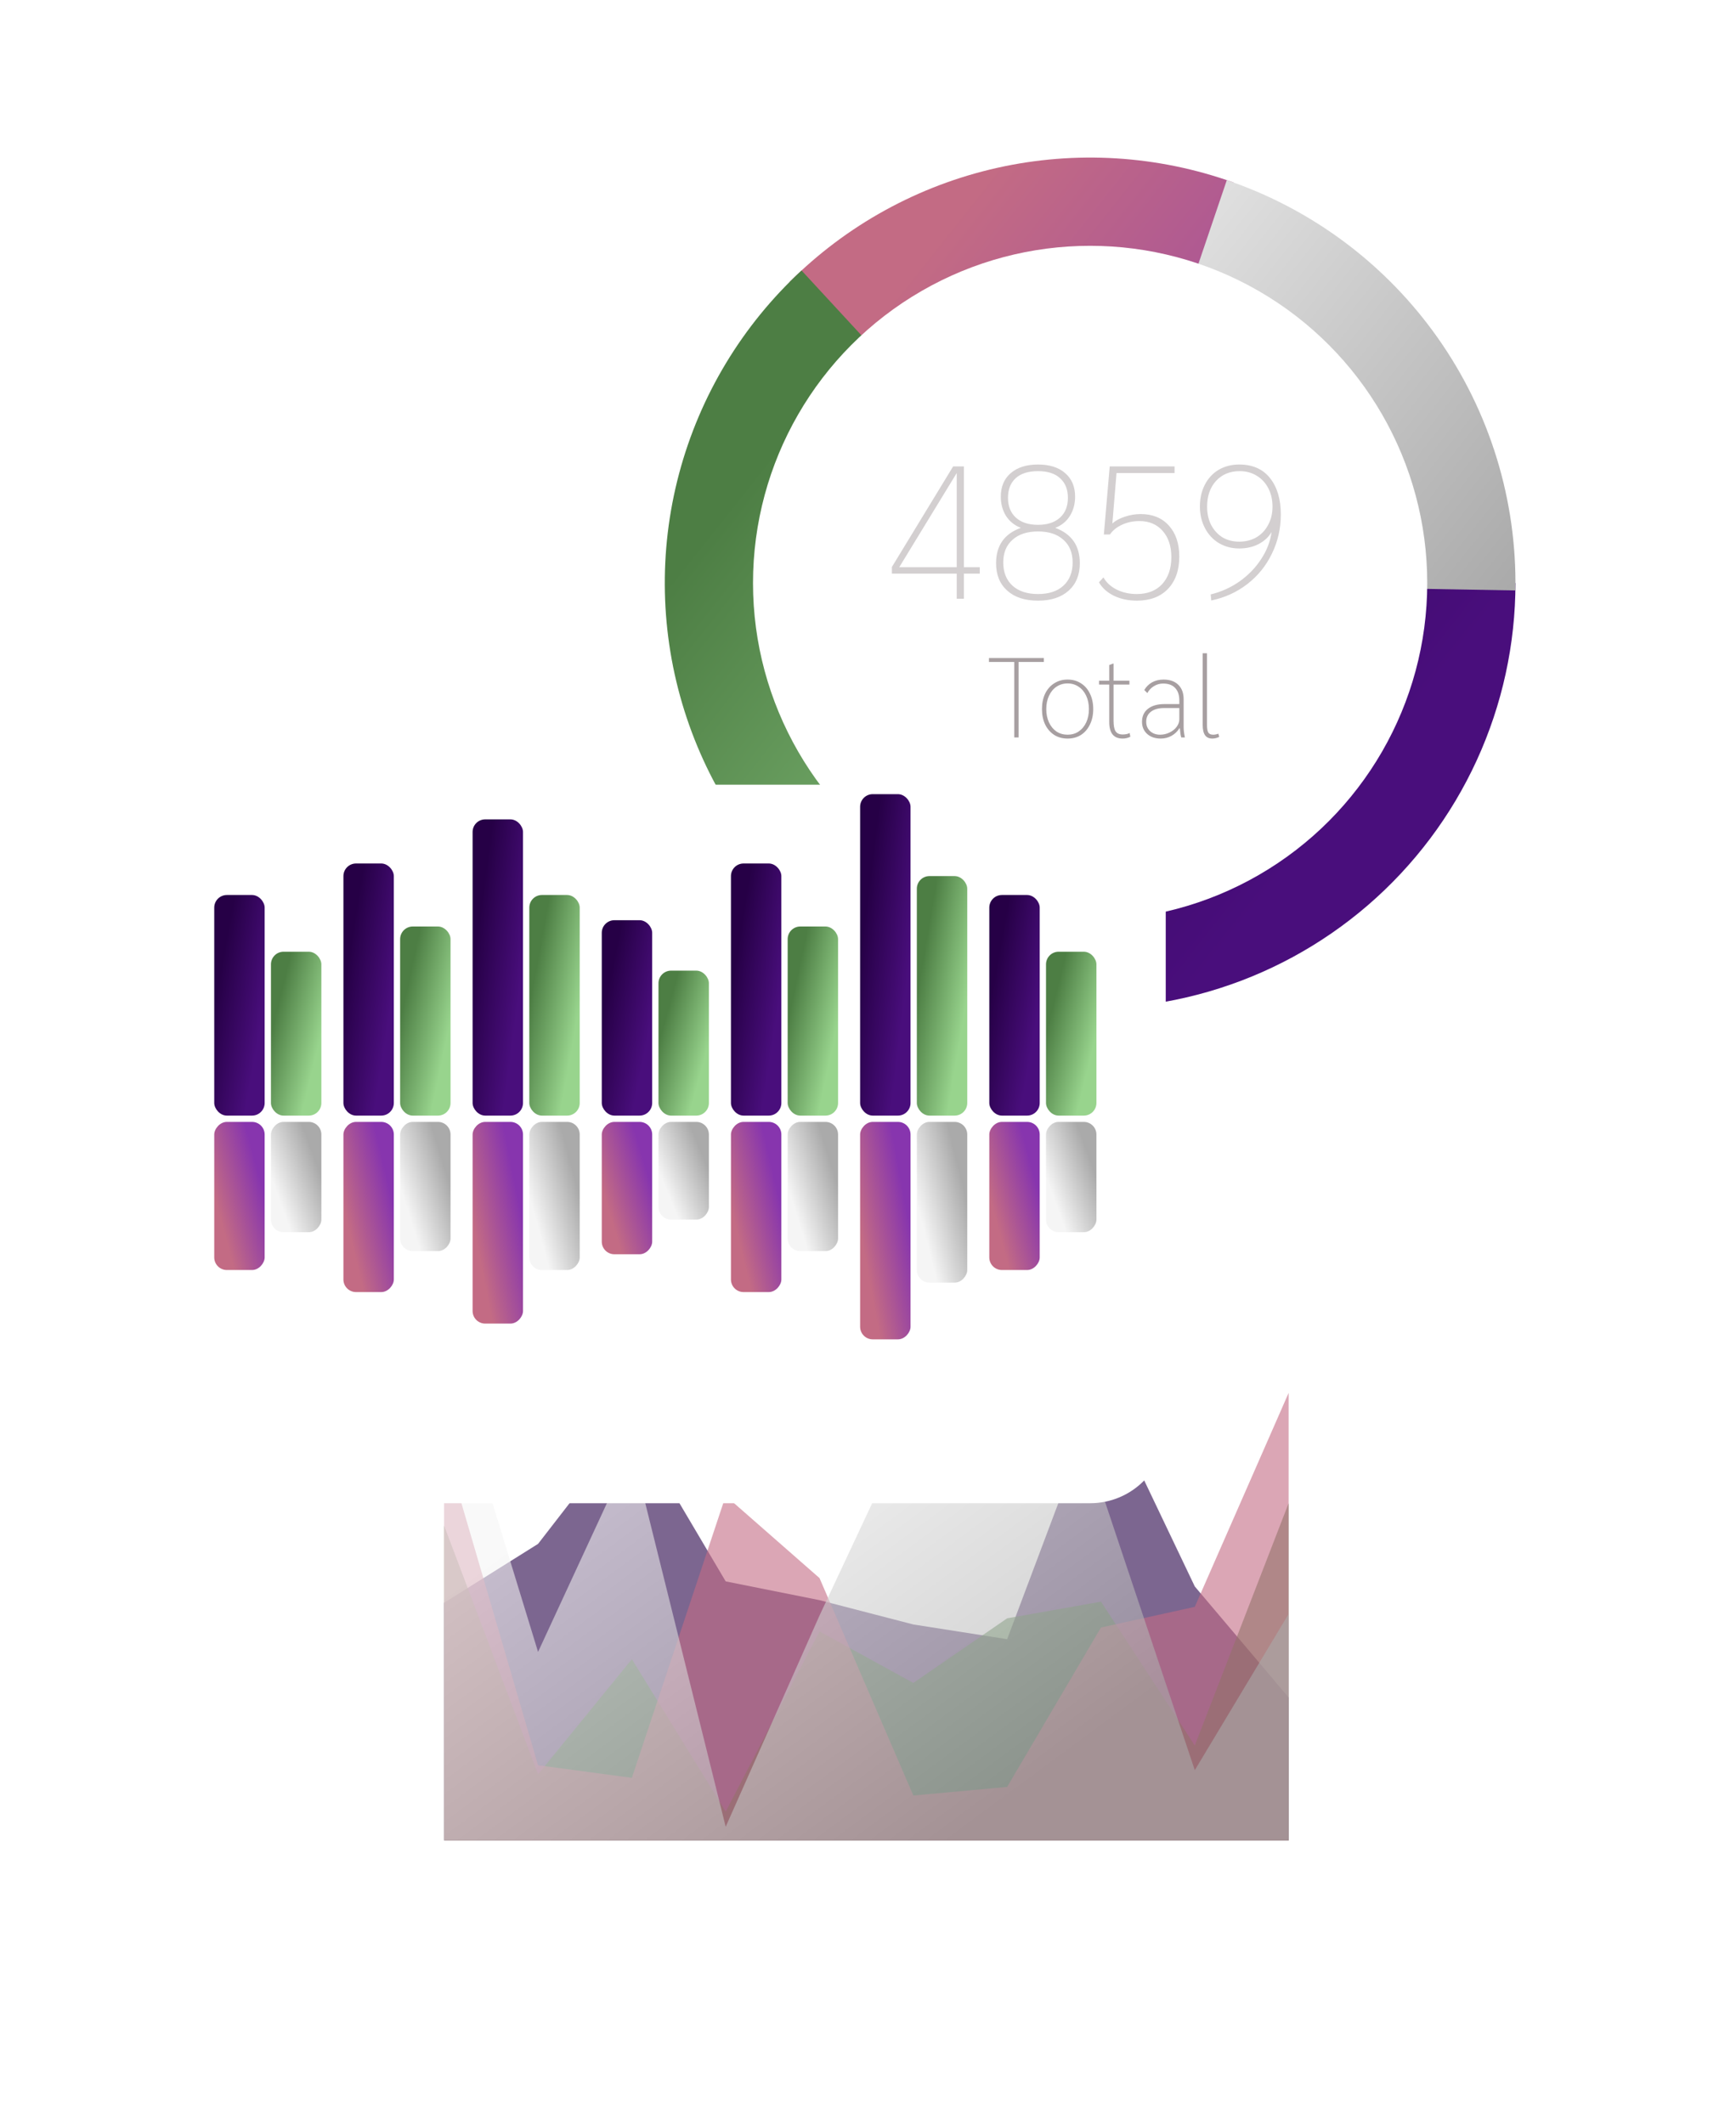 <svg width="551" height="674" viewBox="0 0 551 674" fill="none" xmlns="http://www.w3.org/2000/svg">
    <g filter="url(#filter0_d)">
        <rect x="181" y="20" width="330" height="330" rx="24" fill="white"/>
    </g>
    <path d="M481 185C481 204.404 476.817 223.58 468.736 241.221C460.655 258.862 448.867 274.554 434.173 287.228C419.48 299.901 402.227 309.258 383.59 314.661C364.954 320.064 345.372 321.386 326.178 318.537L346 185H481Z" fill="url(#paint0_linear)"/>
    <path d="M250.541 89.541C268.627 71.454 291.479 58.879 316.435 53.277C341.392 47.676 367.427 49.279 391.507 57.901L346 185L250.541 89.541Z" fill="url(#paint1_linear)"/>
    <path d="M389.384 57.161C416.479 66.356 439.952 83.922 456.415 107.324C472.878 130.725 481.48 158.753 480.979 187.361L346 185L389.384 57.161Z" fill="url(#paint2_linear)"/>
    <path d="M327.629 318.744C302.278 315.262 278.439 304.647 258.89 288.135C239.341 271.624 224.888 249.897 217.214 225.486C209.54 201.075 208.962 174.986 215.547 150.259C222.132 125.533 235.608 103.186 254.407 85.825L346 185L327.629 318.744Z" fill="url(#paint3_linear)"/>
    <circle cx="346" cy="185" r="107" fill="white"/>
    <path d="M303.661 182.02H283.081V179.92L302.521 148H305.941V179.98H310.981V182.02H305.941V190H303.661V182.02ZM303.661 179.98V150.1L285.421 179.98H303.661ZM329.471 190.6C325.311 190.6 322.051 189.54 319.691 187.42C317.331 185.3 316.151 182.4 316.151 178.72C316.151 173.12 318.771 169.38 324.011 167.5C321.971 166.7 320.391 165.42 319.271 163.66C318.191 161.9 317.651 159.88 317.651 157.6C317.651 154.44 318.691 151.96 320.771 150.16C322.891 148.32 325.791 147.4 329.471 147.4C333.151 147.4 336.031 148.32 338.111 150.16C340.191 151.96 341.231 154.44 341.231 157.6C341.231 159.88 340.691 161.9 339.611 163.66C338.531 165.42 336.971 166.7 334.931 167.5C340.131 169.42 342.731 173.16 342.731 178.72C342.731 182.4 341.551 185.3 339.191 187.42C336.831 189.54 333.591 190.6 329.471 190.6ZM329.471 166.54C332.431 166.54 334.751 165.78 336.431 164.26C338.111 162.74 338.951 160.64 338.951 157.96C338.951 155.32 338.131 153.26 336.491 151.78C334.891 150.26 332.551 149.5 329.471 149.5C326.351 149.5 323.971 150.26 322.331 151.78C320.731 153.26 319.931 155.32 319.931 157.96C319.931 160.64 320.771 162.74 322.451 164.26C324.131 165.78 326.471 166.54 329.471 166.54ZM329.471 188.5C332.911 188.5 335.591 187.62 337.511 185.86C339.471 184.06 340.451 181.6 340.451 178.48C340.451 175.4 339.471 173 337.511 171.28C335.591 169.52 332.911 168.64 329.471 168.64C326.031 168.64 323.331 169.52 321.371 171.28C319.411 173 318.431 175.4 318.431 178.48C318.431 181.6 319.411 184.06 321.371 185.86C323.331 187.62 326.031 188.5 329.471 188.5ZM360.86 190.6C358.14 190.6 355.7 190.08 353.54 189.04C351.42 188 349.84 186.58 348.8 184.78L350.24 183.22C351.12 184.82 352.5 186.1 354.38 187.06C356.3 188.02 358.44 188.5 360.8 188.5C364.2 188.5 366.88 187.46 368.84 185.38C370.8 183.26 371.78 180.4 371.78 176.8C371.78 173.32 370.86 170.54 369.02 168.46C367.18 166.38 364.72 165.34 361.64 165.34C359.68 165.34 357.86 165.72 356.18 166.48C354.5 167.24 353.2 168.28 352.28 169.6H350.36L352.22 148H372.8V150.1H354.38L353.06 166.12C354.06 165.2 355.38 164.48 357.02 163.96C358.66 163.4 360.34 163.12 362.06 163.12C365.82 163.12 368.8 164.34 371 166.78C373.2 169.22 374.3 172.5 374.3 176.62C374.3 180.94 373.1 184.36 370.7 186.88C368.3 189.36 365.02 190.6 360.86 190.6ZM384.269 188.62C387.589 187.82 390.649 186.44 393.449 184.48C396.249 182.48 398.529 180.12 400.289 177.4C402.089 174.68 403.189 171.82 403.589 168.82C402.669 170.42 401.289 171.7 399.449 172.66C397.649 173.58 395.609 174.04 393.329 174.04C390.969 174.04 388.829 173.48 386.909 172.36C385.029 171.24 383.549 169.66 382.469 167.62C381.389 165.58 380.849 163.28 380.849 160.72C380.849 158.12 381.369 155.82 382.409 153.82C383.449 151.78 384.909 150.2 386.789 149.08C388.709 147.96 390.889 147.4 393.329 147.4C397.569 147.4 400.829 148.84 403.109 151.72C405.389 154.6 406.529 158.44 406.529 163.24C406.529 167.68 405.589 171.82 403.709 175.66C401.869 179.5 399.269 182.72 395.909 185.32C392.549 187.92 388.729 189.66 384.449 190.54L384.269 188.62ZM393.329 171.88C395.369 171.88 397.189 171.42 398.789 170.5C400.389 169.54 401.629 168.22 402.509 166.54C403.429 164.86 403.889 162.94 403.889 160.78C403.889 158.58 403.449 156.64 402.569 154.96C401.689 153.24 400.449 151.9 398.849 150.94C397.289 149.98 395.489 149.5 393.449 149.5C390.369 149.5 387.869 150.54 385.949 152.62C384.069 154.7 383.129 157.42 383.129 160.78C383.129 162.94 383.549 164.86 384.389 166.54C385.269 168.22 386.469 169.54 387.989 170.5C389.549 171.42 391.329 171.88 393.329 171.88Z" fill="#D3CFD0"/>
    <path d="M321.921 210.06H313.893V208.8H331.317V210.06H323.289V234H321.921V210.06ZM338.851 234.36C337.243 234.36 335.827 233.976 334.603 233.208C333.379 232.416 332.419 231.312 331.723 229.896C331.051 228.48 330.715 226.848 330.715 225C330.715 223.152 331.051 221.52 331.723 220.104C332.419 218.688 333.379 217.596 334.603 216.828C335.827 216.036 337.243 215.64 338.851 215.64C340.459 215.64 341.875 216.036 343.099 216.828C344.323 217.596 345.271 218.688 345.943 220.104C346.639 221.52 346.987 223.152 346.987 225C346.987 226.848 346.639 228.48 345.943 229.896C345.271 231.312 344.323 232.416 343.099 233.208C341.875 233.976 340.459 234.36 338.851 234.36ZM338.851 233.136C340.171 233.136 341.335 232.8 342.343 232.128C343.375 231.432 344.179 230.472 344.755 229.248C345.331 228 345.619 226.584 345.619 225C345.619 223.416 345.331 222.012 344.755 220.788C344.179 219.54 343.375 218.58 342.343 217.908C341.335 217.212 340.171 216.864 338.851 216.864C337.531 216.864 336.355 217.212 335.323 217.908C334.315 218.58 333.523 219.54 332.947 220.788C332.371 222.012 332.083 223.416 332.083 225C332.083 226.584 332.371 228 332.947 229.248C333.523 230.472 334.315 231.432 335.323 232.128C336.355 232.8 337.531 233.136 338.851 233.136ZM356.316 234.36C353.484 234.36 352.068 232.62 352.068 229.14V217.224H348.828V216H352.068V211.032L353.292 210.564H353.436V216H358.476V217.224H353.436V228.708C353.436 230.268 353.652 231.384 354.084 232.056C354.54 232.728 355.284 233.064 356.316 233.064C357.228 233.064 357.972 232.908 358.548 232.596L358.764 233.784C357.996 234.168 357.18 234.36 356.316 234.36ZM368.411 234.36C366.635 234.36 365.195 233.868 364.091 232.884C363.011 231.9 362.471 230.616 362.471 229.032C362.471 227.28 363.095 225.912 364.343 224.928C365.615 223.92 367.367 223.416 369.599 223.416H374.315V222.3C374.315 220.548 373.871 219.216 372.983 218.304C372.119 217.368 370.847 216.9 369.167 216.9C368.111 216.9 367.139 217.176 366.251 217.728C365.363 218.256 364.667 218.988 364.163 219.924L363.191 218.952C363.815 217.896 364.643 217.08 365.675 216.504C366.731 215.928 367.943 215.64 369.311 215.64C371.303 215.64 372.863 216.192 373.991 217.296C375.119 218.4 375.683 219.924 375.683 221.868V230.832C375.683 231.648 375.815 232.704 376.079 234H374.927C374.759 233.52 374.603 232.536 374.459 231.048H374.387C373.715 232.104 372.863 232.92 371.831 233.496C370.799 234.072 369.659 234.36 368.411 234.36ZM368.195 233.136C369.251 233.136 370.247 232.908 371.183 232.452C372.143 231.996 372.899 231.396 373.451 230.652C374.027 229.884 374.315 229.08 374.315 228.24V224.676H369.491C367.715 224.676 366.323 225.06 365.314 225.828C364.307 226.596 363.803 227.664 363.803 229.032C363.803 230.232 364.211 231.216 365.027 231.984C365.867 232.752 366.923 233.136 368.195 233.136ZM384.789 234.36C383.757 234.36 382.989 234.012 382.485 233.316C381.981 232.596 381.729 231.504 381.729 230.04V207.288H383.097V230.004C383.097 231.204 383.241 232.032 383.529 232.488C383.817 232.92 384.333 233.136 385.077 233.136C385.581 233.136 386.121 233.028 386.697 232.812L386.985 233.82C386.265 234.18 385.533 234.36 384.789 234.36Z" fill="#A79FA1"/>
    <g filter="url(#filter1_d)">
        <rect x="111" y="397" width="330" height="217" rx="24" fill="white"/>
    </g>
    <path opacity="0.6" d="M141 508.559L170.778 489.9L200.556 451.456L230.333 501.803L260.111 507.755L289.889 515.476L319.667 520.141L349.444 441L379.222 503.412L409 538.639V584H379.222H349.444H319.667H289.889H260.111H230.333H200.556H170.778H141V508.559Z" fill="#260046"/>
    <path opacity="0.6" d="M141 484.208L170.778 563.016L200.556 526.496L230.333 574.87L260.111 517.686L289.889 534.024L319.667 513.521L349.444 508.235L379.222 553.886L409 477V584H379.222H349.444H319.667H289.889H260.111H230.333H200.556H170.778H141V484.208Z" fill="#4d7e44"/>
    <path opacity="0.6" d="M141 458.329L170.778 560.147L200.556 564.149L230.333 474.658L260.111 500.753L289.889 569.752L319.667 567.03L349.444 516.442L379.222 509.878L409 442V584H379.222H349.444H319.667H289.889H260.111H230.333H200.556H170.778H141V458.329Z" fill="#C36B84"/>
    <path opacity="0.6" d="M141 427L170.778 524.183L200.556 459.875L230.333 579.67L260.111 512.636L289.889 449.131L319.667 428.604L349.444 472.705L379.222 561.709L409 512.155V584H379.222H349.444H319.667H289.889H260.111H230.333H200.556H170.778H141V427Z" fill="url(#paint4_linear)"/>
    <g filter="url(#filter2_d)">
        <rect x="40" y="229" width="330" height="228" rx="24" fill="white"/>
    </g>
    <rect x="68" y="284" width="16" height="70" rx="4" fill="url(#paint5_linear)"/>
    <rect x="314" y="284" width="16" height="70" rx="4" fill="url(#paint6_linear)"/>
    <rect width="16" height="47" rx="4" transform="matrix(1 0 0 -1 68 403)" fill="url(#paint7_linear)"/>
    <rect width="16" height="47" rx="4" transform="matrix(1 0 0 -1 314 403)" fill="url(#paint8_linear)"/>
    <rect x="109" y="274" width="16" height="80" rx="4" fill="url(#paint9_linear)"/>
    <rect width="16" height="54" rx="4" transform="matrix(1 0 0 -1 109 410)" fill="url(#paint10_linear)"/>
    <rect x="150" y="260" width="16" height="94" rx="4" fill="url(#paint11_linear)"/>
    <rect width="16" height="64" rx="4" transform="matrix(1 0 0 -1 150 420)" fill="url(#paint12_linear)"/>
    <rect x="191" y="292" width="16" height="62" rx="4" fill="url(#paint13_linear)"/>
    <rect width="16" height="42" rx="4" transform="matrix(1 0 0 -1 191 398)" fill="url(#paint14_linear)"/>
    <rect x="232" y="274" width="16" height="80" rx="4" fill="url(#paint15_linear)"/>
    <rect width="16" height="54" rx="4" transform="matrix(1 0 0 -1 232 410)" fill="url(#paint16_linear)"/>
    <rect x="273" y="252" width="16" height="102" rx="4" fill="url(#paint17_linear)"/>
    <rect width="16" height="69" rx="4" transform="matrix(1 0 0 -1 273 425)" fill="url(#paint18_linear)"/>
    <rect x="86" y="302" width="16" height="52" rx="4" fill="url(#paint19_linear)"/>
    <rect x="332" y="302" width="16" height="52" rx="4" fill="url(#paint20_linear)"/>
    <rect width="16" height="35" rx="4" transform="matrix(1 0 0 -1 86 391)" fill="url(#paint21_linear)"/>
    <rect width="16" height="35" rx="4" transform="matrix(1 0 0 -1 332 391)" fill="url(#paint22_linear)"/>
    <rect x="127" y="294" width="16" height="60" rx="4" fill="url(#paint23_linear)"/>
    <rect width="16" height="41" rx="4" transform="matrix(1 0 0 -1 127 397)" fill="url(#paint24_linear)"/>
    <rect x="168" y="284" width="16" height="70" rx="4" fill="url(#paint25_linear)"/>
    <rect width="16" height="47" rx="4" transform="matrix(1 0 0 -1 168 403)" fill="url(#paint26_linear)"/>
    <rect x="209" y="308" width="16" height="46" rx="4" fill="url(#paint27_linear)"/>
    <rect width="16" height="31" rx="4" transform="matrix(1 0 0 -1 209 387)" fill="url(#paint28_linear)"/>
    <rect x="250" y="294" width="16" height="60" rx="4" fill="url(#paint29_linear)"/>
    <rect width="16" height="41" rx="4" transform="matrix(1 0 0 -1 250 397)" fill="url(#paint30_linear)"/>
    <rect x="291" y="278" width="16" height="76" rx="4" fill="url(#paint31_linear)"/>
    <rect width="16" height="51" rx="4" transform="matrix(1 0 0 -1 291 407)" fill="url(#paint32_linear)"/>
    <defs>
        <filter id="filter0_d" x="141" y="0" width="410" height="410" filterUnits="userSpaceOnUse" color-interpolation-filters="sRGB">
            <feFlood flood-opacity="0" result="BackgroundImageFix"/>
            <feColorMatrix in="SourceAlpha" type="matrix" values="0 0 0 0 0 0 0 0 0 0 0 0 0 0 0 0 0 0 127 0"/>
            <feOffset dy="20"/>
            <feGaussianBlur stdDeviation="20"/>
            <feColorMatrix type="matrix" values="0 0 0 0 0.765 0 0 0 0 0.42 0 0 0 0 0.518 0 0 0 0.1 0"/>
            <feBlend mode="normal" in2="BackgroundImageFix" result="effect1_dropShadow"/>
            <feBlend mode="normal" in="SourceGraphic" in2="effect1_dropShadow" result="shape"/>
        </filter>
        <filter id="filter1_d" x="71" y="377" width="410" height="297" filterUnits="userSpaceOnUse" color-interpolation-filters="sRGB">
            <feFlood flood-opacity="0" result="BackgroundImageFix"/>
            <feColorMatrix in="SourceAlpha" type="matrix" values="0 0 0 0 0 0 0 0 0 0 0 0 0 0 0 0 0 0 127 0"/>
            <feOffset dy="20"/>
            <feGaussianBlur stdDeviation="20"/>
            <feColorMatrix type="matrix" values="0 0 0 0 0.765 0 0 0 0 0.42 0 0 0 0 0.518 0 0 0 0.1 0"/>
            <feBlend mode="normal" in2="BackgroundImageFix" result="effect1_dropShadow"/>
            <feBlend mode="normal" in="SourceGraphic" in2="effect1_dropShadow" result="shape"/>
        </filter>
        <filter id="filter2_d" x="0" y="209" width="410" height="308" filterUnits="userSpaceOnUse" color-interpolation-filters="sRGB">
            <feFlood flood-opacity="0" result="BackgroundImageFix"/>
            <feColorMatrix in="SourceAlpha" type="matrix" values="0 0 0 0 0 0 0 0 0 0 0 0 0 0 0 0 0 0 127 0"/>
            <feOffset dy="20"/>
            <feGaussianBlur stdDeviation="20"/>
            <feColorMatrix type="matrix" values="0 0 0 0 0.765 0 0 0 0 0.42 0 0 0 0 0.518 0 0 0 0.1 0"/>
            <feBlend mode="normal" in2="BackgroundImageFix" result="effect1_dropShadow"/>
            <feBlend mode="normal" in="SourceGraphic" in2="effect1_dropShadow" result="shape"/>
        </filter>
        <linearGradient id="paint0_linear" x1="211" y1="185" x2="376.738" y2="316.454" gradientUnits="userSpaceOnUse">
            <stop stop-color="#260046"/>
            <stop offset="1" stop-color="#490e7c"/>
        </linearGradient>
        <linearGradient id="paint1_linear" x1="211" y1="185" x2="376.738" y2="316.454" gradientUnits="userSpaceOnUse">
            <stop stop-color="#C36B84"/>
            <stop offset="1" stop-color="#8735AE"/>
        </linearGradient>
        <linearGradient id="paint2_linear" x1="211" y1="185" x2="376.738" y2="316.454" gradientUnits="userSpaceOnUse">
            <stop stop-color="#f5f5f5"/>
            <stop offset="1" stop-color="#aaaaaa"/>
        </linearGradient>
        <linearGradient id="paint3_linear" x1="211" y1="185" x2="376.738" y2="316.454" gradientUnits="userSpaceOnUse">
            <stop offset="0.004" stop-color="#4d7e44"/>
            <stop offset="1" stop-color="#98d48d"/>
        </linearGradient>
        <linearGradient id="paint4_linear" x1="141" y1="505.5" x2="235.598" y2="633.576" gradientUnits="userSpaceOnUse">
            <stop stop-color="#f5f5f5"/>
            <stop offset="1" stop-color="#aaaaaa"/>
        </linearGradient>
        <linearGradient id="paint5_linear" x1="68" y1="319" x2="83.491" y2="321.808" gradientUnits="userSpaceOnUse">
            <stop stop-color="#260046"/>
            <stop offset="1" stop-color="#490e7c"/>
        </linearGradient>
        <linearGradient id="paint6_linear" x1="314" y1="319" x2="329.491" y2="321.808" gradientUnits="userSpaceOnUse">
            <stop stop-color="#260046"/>
            <stop offset="1" stop-color="#490e7c"/>
        </linearGradient>
        <linearGradient id="paint7_linear" x1="0" y1="23.5" x2="14.913" y2="27.526" gradientUnits="userSpaceOnUse">
            <stop stop-color="#C36B84"/>
            <stop offset="1" stop-color="#8735AE"/>
        </linearGradient>
        <linearGradient id="paint8_linear" x1="0" y1="23.5" x2="14.913" y2="27.526" gradientUnits="userSpaceOnUse">
            <stop stop-color="#C36B84"/>
            <stop offset="1" stop-color="#8735AE"/>
        </linearGradient>
        <linearGradient id="paint9_linear" x1="109" y1="314" x2="124.607" y2="316.476" gradientUnits="userSpaceOnUse">
            <stop stop-color="#260046"/>
            <stop offset="1" stop-color="#490e7c"/>
        </linearGradient>
        <linearGradient id="paint10_linear" x1="0" y1="27" x2="15.163" y2="30.563" gradientUnits="userSpaceOnUse">
            <stop stop-color="#C36B84"/>
            <stop offset="1" stop-color="#8735AE"/>
        </linearGradient>
        <linearGradient id="paint11_linear" x1="150" y1="307" x2="165.714" y2="309.121" gradientUnits="userSpaceOnUse">
            <stop stop-color="#260046"/>
            <stop offset="1" stop-color="#490e7c"/>
        </linearGradient>
        <linearGradient id="paint12_linear" x1="0" y1="32" x2="15.395" y2="35.053" gradientUnits="userSpaceOnUse">
            <stop stop-color="#C36B84"/>
            <stop offset="1" stop-color="#8735AE"/>
        </linearGradient>
        <linearGradient id="paint13_linear" x1="191" y1="323" x2="206.357" y2="326.143" gradientUnits="userSpaceOnUse">
            <stop stop-color="#260046"/>
            <stop offset="1" stop-color="#490e7c"/>
        </linearGradient>
        <linearGradient id="paint14_linear" x1="0" y1="21" x2="14.662" y2="25.43" gradientUnits="userSpaceOnUse">
            <stop stop-color="#C36B84"/>
            <stop offset="1" stop-color="#8735AE"/>
        </linearGradient>
        <linearGradient id="paint15_linear" x1="232" y1="314" x2="247.607" y2="316.476" gradientUnits="userSpaceOnUse">
            <stop stop-color="#260046"/>
            <stop offset="1" stop-color="#490e7c"/>
        </linearGradient>
        <linearGradient id="paint16_linear" x1="0" y1="27" x2="15.163" y2="30.563" gradientUnits="userSpaceOnUse">
            <stop stop-color="#C36B84"/>
            <stop offset="1" stop-color="#8735AE"/>
        </linearGradient>
        <linearGradient id="paint17_linear" x1="273" y1="303" x2="288.756" y2="304.96" gradientUnits="userSpaceOnUse">
            <stop stop-color="#260046"/>
            <stop offset="1" stop-color="#490e7c"/>
        </linearGradient>
        <linearGradient id="paint18_linear" x1="0" y1="34.5" x2="15.476" y2="37.346" gradientUnits="userSpaceOnUse">
            <stop stop-color="#C36B84"/>
            <stop offset="1" stop-color="#8735AE"/>
        </linearGradient>
        <linearGradient id="paint19_linear" x1="86" y1="328" x2="101.101" y2="331.685" gradientUnits="userSpaceOnUse">
            <stop offset="0.004" stop-color="#4d7e44"/>
            <stop offset="1" stop-color="#98d48d"/>
        </linearGradient>
        <linearGradient id="paint20_linear" x1="332" y1="328" x2="347.101" y2="331.685" gradientUnits="userSpaceOnUse">
            <stop offset="0.004" stop-color="#4d7e44"/>
            <stop offset="1" stop-color="#98d48d"/>
        </linearGradient>
        <linearGradient id="paint21_linear" x1="0" y1="17.5" x2="14.141" y2="22.627" gradientUnits="userSpaceOnUse">
            <stop stop-color="#f5f5f5"/>
            <stop offset="1" stop-color="#aaaaaa"/>
        </linearGradient>
        <linearGradient id="paint22_linear" x1="0" y1="17.5" x2="14.141" y2="22.627" gradientUnits="userSpaceOnUse">
            <stop stop-color="#f5f5f5"/>
            <stop offset="1" stop-color="#aaaaaa"/>
        </linearGradient>
        <linearGradient id="paint23_linear" x1="127" y1="324" x2="142.315" y2="327.239" gradientUnits="userSpaceOnUse">
            <stop offset="0.004" stop-color="#4d7e44"/>
            <stop offset="1" stop-color="#98d48d"/>
        </linearGradient>
        <linearGradient id="paint24_linear" x1="0" y1="20.5" x2="14.601" y2="25.019" gradientUnits="userSpaceOnUse">
            <stop stop-color="#f5f5f5"/>
            <stop offset="1" stop-color="#aaaaaa"/>
        </linearGradient>
        <linearGradient id="paint25_linear" x1="168" y1="319" x2="183.491" y2="321.808" gradientUnits="userSpaceOnUse">
            <stop offset="0.004" stop-color="#4d7e44"/>
            <stop offset="1" stop-color="#98d48d"/>
        </linearGradient>
        <linearGradient id="paint26_linear" x1="0" y1="23.5" x2="14.913" y2="27.526" gradientUnits="userSpaceOnUse">
            <stop stop-color="#f5f5f5"/>
            <stop offset="1" stop-color="#aaaaaa"/>
        </linearGradient>
        <linearGradient id="paint27_linear" x1="209" y1="331" x2="223.868" y2="335.102" gradientUnits="userSpaceOnUse">
            <stop offset="0.004" stop-color="#4d7e44"/>
            <stop offset="1" stop-color="#98d48d"/>
        </linearGradient>
        <linearGradient id="paint28_linear" x1="0" y1="15.5" x2="13.704" y2="21.11" gradientUnits="userSpaceOnUse">
            <stop stop-color="#f5f5f5"/>
            <stop offset="1" stop-color="#aaaaaa"/>
        </linearGradient>
        <linearGradient id="paint29_linear" x1="250" y1="324" x2="265.315" y2="327.239" gradientUnits="userSpaceOnUse">
            <stop offset="0.004" stop-color="#4d7e44"/>
            <stop offset="1" stop-color="#98d48d"/>
        </linearGradient>
        <linearGradient id="paint30_linear" x1="0" y1="20.5" x2="14.601" y2="25.019" gradientUnits="userSpaceOnUse">
            <stop stop-color="#f5f5f5"/>
            <stop offset="1" stop-color="#aaaaaa"/>
        </linearGradient>
        <linearGradient id="paint31_linear" x1="291" y1="316" x2="306.566" y2="318.599" gradientUnits="userSpaceOnUse">
            <stop offset="0.004" stop-color="#4d7e44"/>
            <stop offset="1" stop-color="#98d48d"/>
        </linearGradient>
        <linearGradient id="paint32_linear" x1="0" y1="25.5" x2="15.067" y2="29.249" gradientUnits="userSpaceOnUse">
            <stop stop-color="#f5f5f5"/>
            <stop offset="1" stop-color="#aaaaaa"/>
        </linearGradient>
    </defs>
</svg>
